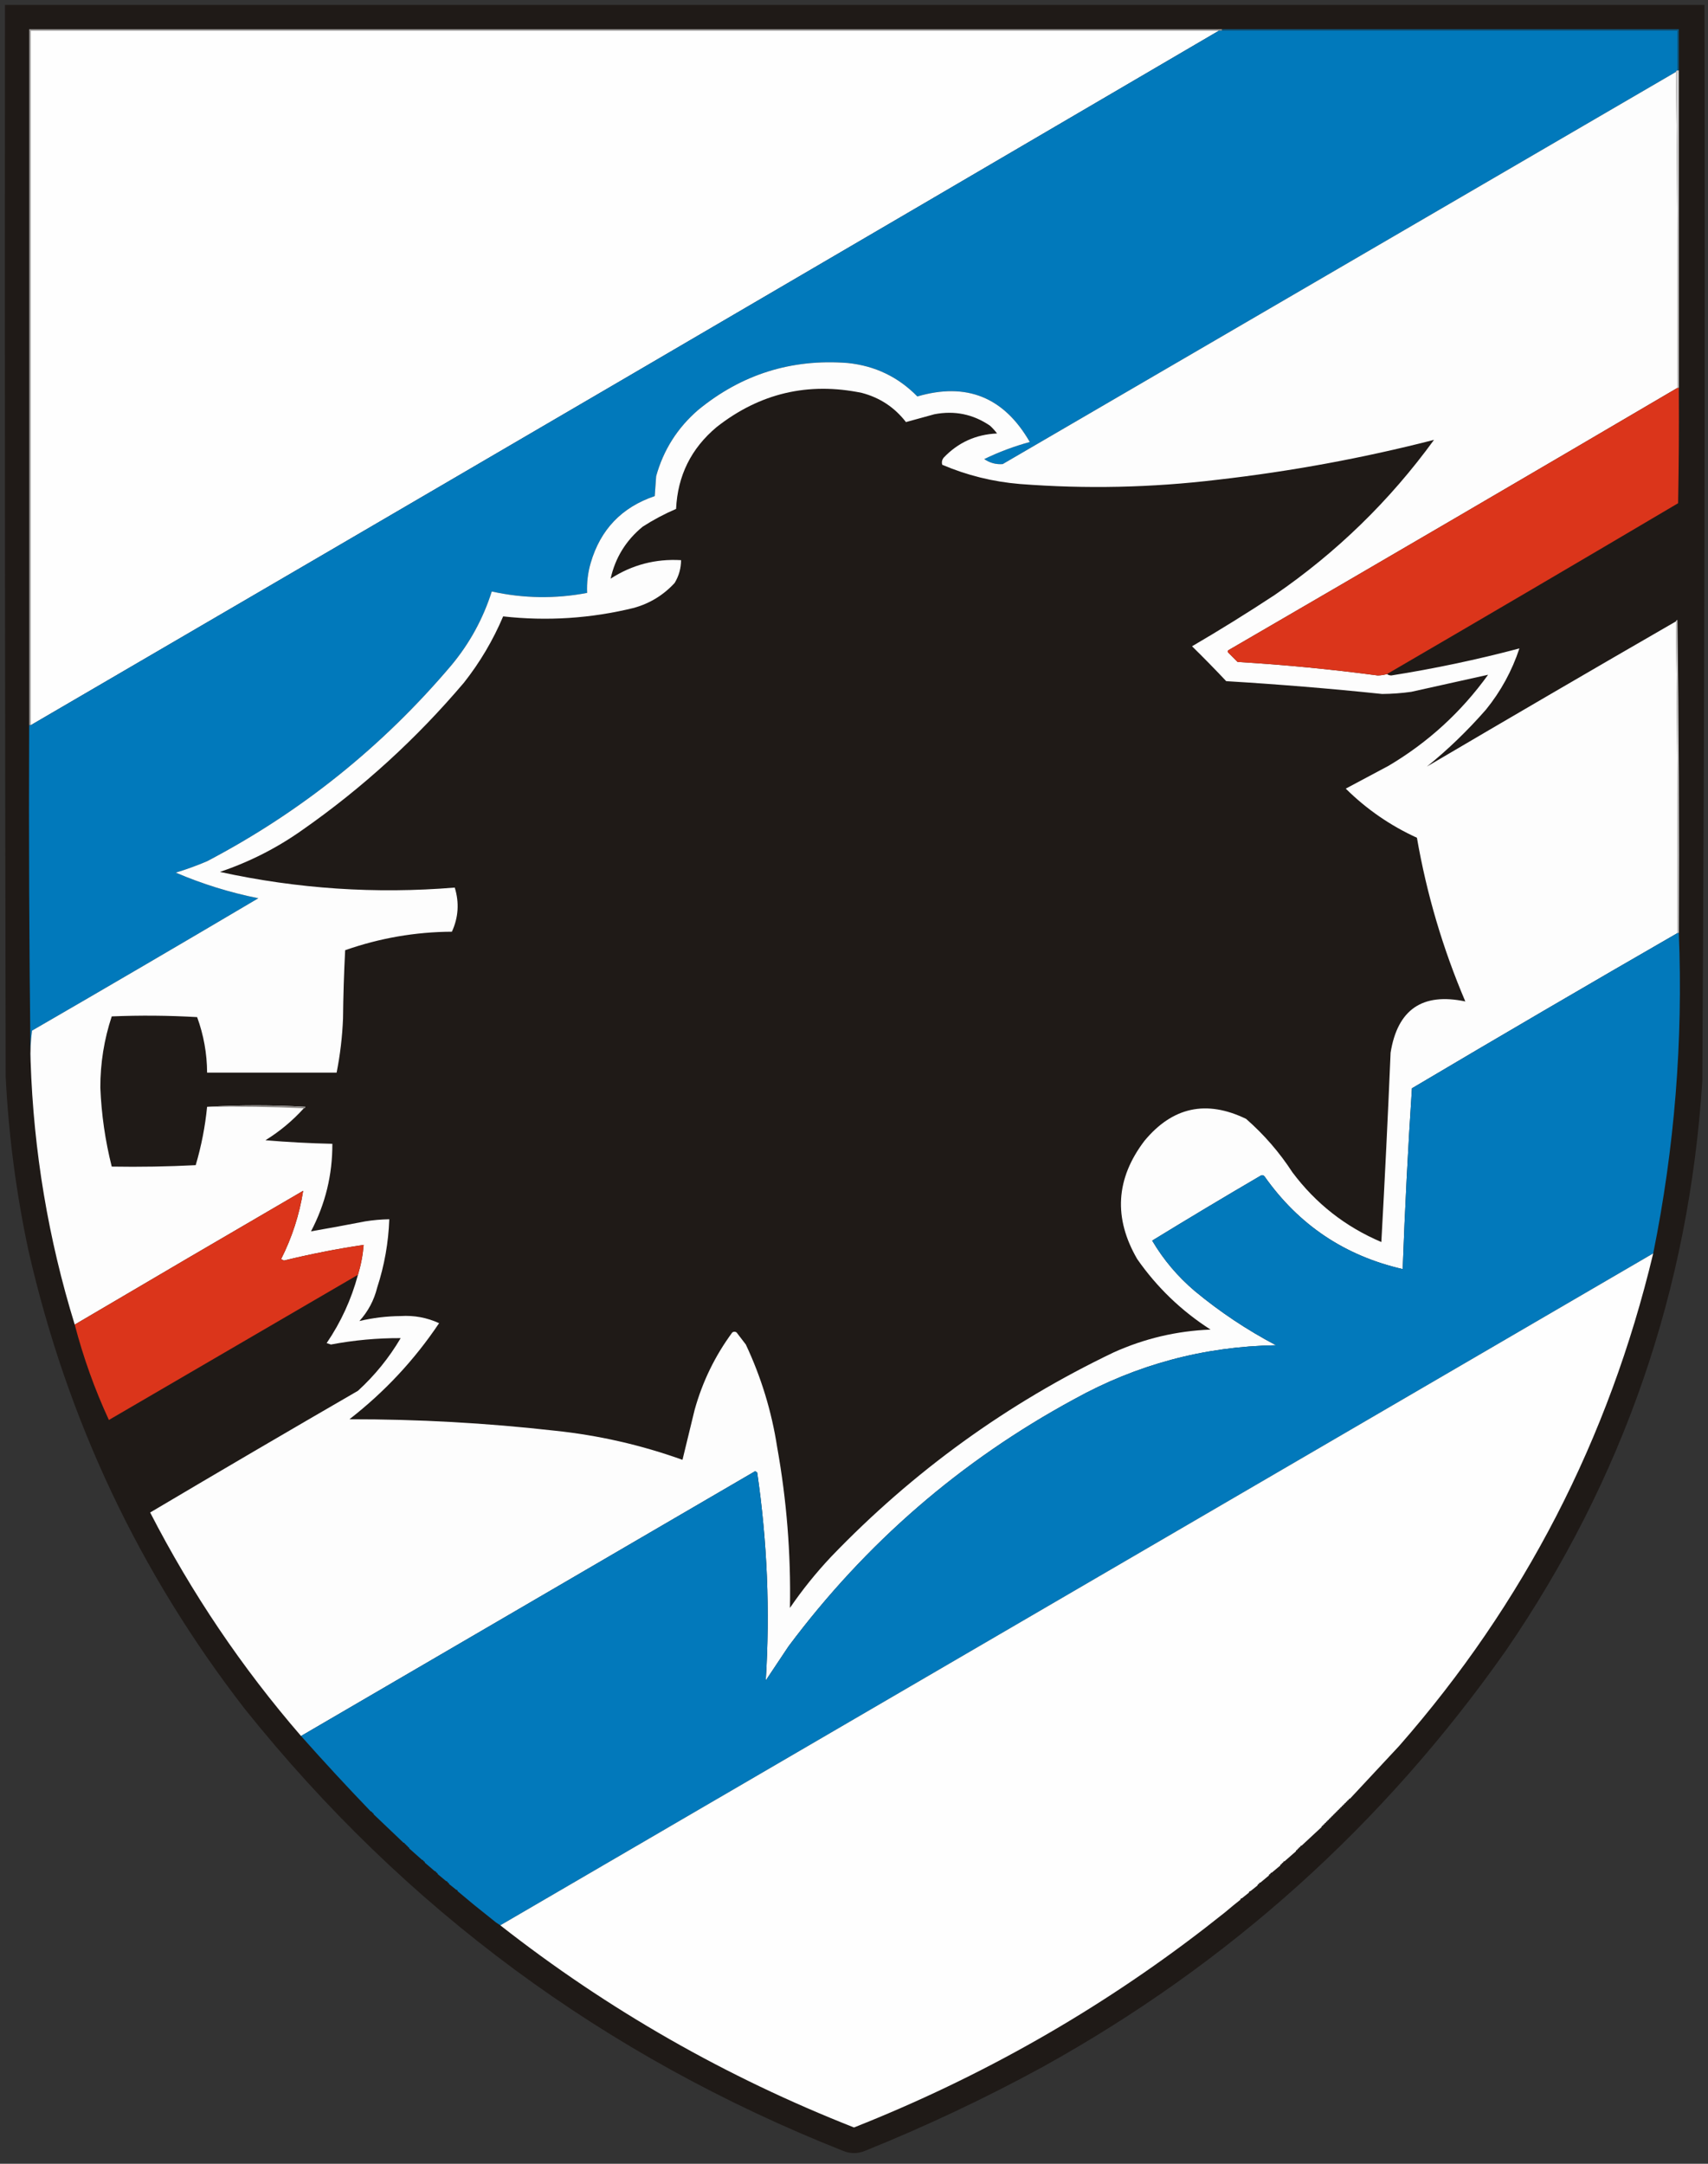 <?xml version="1.0" encoding="UTF-8"?>
<!DOCTYPE svg PUBLIC "-//W3C//DTD SVG 1.1//EN" "http://www.w3.org/Graphics/SVG/1.1/DTD/svg11.dtd">
<svg xmlns="http://www.w3.org/2000/svg" version="1.1" width="1200px" height="1520px" style="shape-rendering:geometricPrecision; text-rendering:geometricPrecision; image-rendering:optimizeQuality; fill-rule:evenodd; clip-rule:evenodd" xmlns:xlink="http://www.w3.org/1999/xlink">
<rect width="100%" height="100%" fill="#333333" stroke="none"/>
<g><path style="opacity:0.988" fill="#1f1a17" d="M 3.5,3.5 C 401.5,3.5 799.5,3.5 1197.5,3.5C 1197.97,255.507 1197.47,507.507 1196,759.5C 1186.58,905.775 1140.58,1039.11 1058,1159.5C 971.756,1282.09 863.256,1379.59 732.5,1452C 691.983,1474.09 650.316,1493.76 607.5,1511C 602.5,1513 597.5,1513 592.5,1511C 424.735,1444.57 284.568,1341.07 172,1200.5C 97.814,1104.77 47.147,997.439 20,878.5C 11.387,838.264 6.054,797.598 4,756.5C 3.5,505.5 3.333,254.5 3.5,3.5 Z"/></g>
<g><path style="opacity:1" fill="#0b5882" d="M 858.5,21.5 C 858.5,21.167 858.5,20.833 858.5,20.5C 965.5,20.5 1072.5,20.5 1179.5,20.5C 1179.5,30.167 1179.5,39.833 1179.5,49.5C 1179.17,49.5 1178.83,49.5 1178.5,49.5C 1178.5,40.167 1178.5,30.833 1178.5,21.5C 1071.83,21.5 965.167,21.5 858.5,21.5 Z"/></g>
<g><path style="opacity:1" fill="#9e9c9b" d="M 858.5,20.5 C 858.5,20.833 858.5,21.167 858.5,21.5C 857.833,21.5 857.167,21.5 856.5,21.5C 578.167,21.5 299.833,21.5 21.5,21.5C 21.5,184.167 21.5,346.833 21.5,509.5C 21.167,509.5 20.833,509.5 20.5,509.5C 20.5,346.5 20.5,183.5 20.5,20.5C 299.833,20.5 579.167,20.5 858.5,20.5 Z"/></g>
<g><path style="opacity:1" fill="#fefefe" d="M 856.5,21.5 C 578.366,184.404 300.033,347.071 21.5,509.5C 21.5,346.833 21.5,184.167 21.5,21.5C 299.833,21.5 578.167,21.5 856.5,21.5 Z"/></g>
<g><path style="opacity:1" fill="#0179bb" d="M 856.5,21.5 C 857.167,21.5 857.833,21.5 858.5,21.5C 965.167,21.5 1071.83,21.5 1178.5,21.5C 1178.5,30.833 1178.5,40.167 1178.5,49.5C 1177.83,49.5 1177.5,49.833 1177.5,50.5C 1019.89,142.31 862.222,234.143 704.5,326C 699.797,326.379 695.463,325.213 691.5,322.5C 701.801,317.511 712.468,313.511 723.5,310.5C 705.417,279.036 679.083,268.369 644.5,278.5C 631.078,264.791 614.745,256.957 595.5,255C 556.017,251.957 521.017,262.957 490.5,288C 475.978,300.549 466.144,316.049 461,334.5C 460.667,339.167 460.333,343.833 460,348.5C 436.844,356.323 421.844,371.99 415,395.5C 413.012,402.361 412.178,409.361 412.5,416.5C 390.105,420.767 367.772,420.434 345.5,415.5C 339.388,434.726 329.888,452.059 317,467.5C 268.643,524.545 211.476,570.379 145.5,605C 138.32,608.06 130.986,610.727 123.5,613C 142.177,621.003 161.51,627.003 181.5,631C 128.664,662.252 75.664,693.252 22.5,724C 21.52,731.079 21.187,738.245 21.5,745.5C 20.501,667.002 20.167,588.335 20.5,509.5C 20.833,509.5 21.167,509.5 21.5,509.5C 300.033,347.071 578.366,184.404 856.5,21.5 Z"/></g>
<g><path style="opacity:1" fill="#d0cfd0" d="M 1177.5,50.5 C 1177.5,49.833 1177.83,49.5 1178.5,49.5C 1178.83,49.5 1179.17,49.5 1179.5,49.5C 1179.5,123.833 1179.5,198.167 1179.5,272.5C 1179.17,272.5 1178.83,272.5 1178.5,272.5C 1178.83,198.331 1178.5,124.331 1177.5,50.5 Z"/></g>
<g><path style="opacity:1" fill="#fdfdfd" d="M 1177.5,50.5 C 1178.5,124.331 1178.83,198.331 1178.5,272.5C 1073.69,334.074 968.692,395.407 863.5,456.5C 862.479,457.002 862.312,457.668 863,458.5C 865.167,460.667 867.333,462.833 869.5,465C 902.457,466.982 935.29,470.149 968,474.5C 970.255,474.434 972.422,474.101 974.5,473.5C 975.274,474.147 976.274,474.48 977.5,474.5C 1007.83,469.7 1037.83,463.367 1067.5,455.5C 1062.28,471.275 1054.45,485.608 1044,498.5C 1030.9,513.448 1017.07,526.781 1002.5,538.5C 1060.7,504.236 1119.03,470.236 1177.5,436.5C 1178.5,509.331 1178.83,582.331 1178.5,655.5C 1116.11,691.443 1053.95,727.777 992,764.5C 989.212,806.78 987.046,849.113 985.5,891.5C 944.86,882.187 912.526,860.52 888.5,826.5C 887.635,825.417 886.635,825.251 885.5,826C 859.965,840.93 834.632,856.096 809.5,871.5C 817.434,884.946 827.434,896.779 839.5,907C 857.14,921.628 876.14,934.295 896.5,945C 845.994,945.836 798.661,958.502 754.5,983C 675.108,1026.04 608.275,1083.87 554,1156.5C 548.667,1164.5 543.333,1172.5 538,1180.5C 541.058,1131.66 539.058,1082.99 532,1034.5C 531.586,1034.04 531.086,1033.71 530.5,1033.5C 424.149,1095.53 317.816,1157.53 211.5,1219.5C 169.987,1171.52 134.653,1119.18 105.5,1062.5C 154.002,1033.75 202.669,1005.25 251.5,977C 263.395,966.115 273.395,953.782 281.5,940C 265.052,939.93 248.718,941.43 232.5,944.5C 231.5,944.167 230.5,943.833 229.5,943.5C 239.539,928.754 246.873,912.754 251.5,895.5C 253.583,888.674 254.916,881.674 255.5,874.5C 236.675,877.304 218.009,880.971 199.5,885.5C 198.833,885.167 198.167,884.833 197.5,884.5C 205.197,869.245 210.363,853.245 213,836.5C 159.355,867.734 105.855,899.067 52.5,930.5C 33.935,870.36 23.601,808.693 21.5,745.5C 21.187,738.245 21.52,731.079 22.5,724C 75.664,693.252 128.664,662.252 181.5,631C 161.51,627.003 142.177,621.003 123.5,613C 130.986,610.727 138.32,608.06 145.5,605C 211.476,570.379 268.643,524.545 317,467.5C 329.888,452.059 339.388,434.726 345.5,415.5C 367.772,420.434 390.105,420.767 412.5,416.5C 412.178,409.361 413.012,402.361 415,395.5C 421.844,371.99 436.844,356.323 460,348.5C 460.333,343.833 460.667,339.167 461,334.5C 466.144,316.049 475.978,300.549 490.5,288C 521.017,262.957 556.017,251.957 595.5,255C 614.745,256.957 631.078,264.791 644.5,278.5C 679.083,268.369 705.417,279.036 723.5,310.5C 712.468,313.511 701.801,317.511 691.5,322.5C 695.463,325.213 699.797,326.379 704.5,326C 862.222,234.143 1019.89,142.31 1177.5,50.5 Z"/></g>
<g><path style="opacity:1" fill="#1f1a17" d="M 213.5,778.5 C 214.043,778.44 214.376,778.107 214.5,777.5C 191.337,776.171 168.337,776.171 145.5,777.5C 144.131,791.409 141.465,805.076 137.5,818.5C 117.845,819.5 98.178,819.833 78.5,819.5C 73.911,801.29 71.244,782.79 70.5,764C 70.475,746.859 73.141,730.192 78.5,714C 98.508,713.167 118.508,713.334 138.5,714.5C 143.1,727.103 145.434,740.103 145.5,753.5C 175.833,753.5 206.167,753.5 236.5,753.5C 238.987,740.967 240.487,728.301 241,715.5C 241.167,699.49 241.667,683.49 242.5,667.5C 266.729,658.99 291.729,654.656 317.5,654.5C 322.087,644.452 322.753,634.119 319.5,623.5C 263.921,628.074 208.921,624.407 154.5,612.5C 175.335,605.469 194.668,595.636 212.5,583C 254.68,553.496 292.514,518.996 326,479.5C 337.223,465.263 346.389,449.763 353.5,433C 384.491,436.457 415.158,434.457 445.5,427C 456.69,423.826 466.19,417.993 474,409.5C 476.98,404.552 478.48,399.218 478.5,393.5C 460.55,392.446 444.05,396.779 429,406.5C 432.274,391.796 439.774,379.63 451.5,370C 458.968,365.182 466.802,361.015 475,357.5C 476.093,334.147 485.593,314.98 503.5,300C 533.796,276.208 567.796,268.208 605.5,276C 618.172,279.333 628.505,286.167 636.5,296.5C 643.161,294.668 649.828,292.835 656.5,291C 670.675,288.284 683.675,290.951 695.5,299C 697.351,300.684 699.018,302.517 700.5,304.5C 685.66,305.172 673.16,310.839 663,321.5C 661.813,323.044 661.48,324.711 662,326.5C 679.406,333.916 697.573,338.416 716.5,340C 762.922,343.58 809.255,342.58 855.5,337C 906.922,331.137 957.589,321.804 1007.5,309C 976.376,351.792 939.043,388.125 895.5,418C 876.502,430.501 857.169,442.501 837.5,454C 845.681,462.014 853.681,470.181 861.5,478.5C 898.073,480.7 934.573,483.7 971,487.5C 977.868,487.452 984.702,486.952 991.5,486C 1009.58,481.991 1027.58,477.991 1045.5,474C 1026.62,500.213 1003.29,521.546 975.5,538C 965.5,543.333 955.5,548.667 945.5,554C 960.13,568.465 976.796,579.965 995.5,588.5C 1002.38,628.15 1013.72,666.483 1029.5,703.5C 999.366,697.141 981.866,709.141 977,739.5C 975.127,783.848 972.96,828.181 970.5,872.5C 945.284,861.802 924.45,845.469 908,823.5C 898.918,809.518 888.085,797.018 875.5,786C 847.557,772.445 823.723,777.612 804,801.5C 783.893,828.002 782.227,855.669 799,884.5C 812.867,904.365 830.033,920.865 850.5,934C 826.807,934.923 804.141,940.256 782.5,950C 707.69,985.8 641.523,1033.63 584,1093.5C 573.373,1104.77 563.707,1116.77 555,1129.5C 555.697,1091.53 552.697,1053.86 546,1016.5C 542.11,991.402 534.776,967.402 524,944.5C 521.833,941.667 519.667,938.833 517.5,936C 516.5,935.333 515.5,935.333 514.5,936C 502.352,952.466 493.518,970.632 488,990.5C 485.164,1002.2 482.33,1013.86 479.5,1025.5C 450.356,1015.04 420.356,1008.2 389.5,1005C 341.655,999.601 293.655,996.935 245.5,997C 270.185,977.82 291.185,955.32 308.5,929.5C 299.953,925.575 290.953,923.908 281.5,924.5C 271.627,924.593 261.961,925.76 252.5,928C 258.62,921.262 262.787,913.429 265,904.5C 270.088,888.893 272.922,872.893 273.5,856.5C 267.802,856.596 262.135,857.096 256.5,858C 243.781,860.478 231.114,862.812 218.5,865C 228.599,845.768 233.599,825.268 233.5,803.5C 217.81,803.156 202.143,802.322 186.5,801C 196.567,794.766 205.567,787.266 213.5,778.5 Z"/></g>
<g><path style="opacity:1" fill="#db351b" d="M 1178.5,272.5 C 1178.83,272.5 1179.17,272.5 1179.5,272.5C 1179.67,299.502 1179.5,326.502 1179,353.5C 1110.95,393.727 1042.78,433.727 974.5,473.5C 972.422,474.101 970.255,474.434 968,474.5C 935.29,470.149 902.457,466.982 869.5,465C 867.333,462.833 865.167,460.667 863,458.5C 862.312,457.668 862.479,457.002 863.5,456.5C 968.692,395.407 1073.69,334.074 1178.5,272.5 Z"/></g>
<g><path style="opacity:1" fill="#d0cfcf" d="M 1177.5,436.5 C 1177.56,435.957 1177.89,435.624 1178.5,435.5C 1179.5,508.83 1179.83,582.164 1179.5,655.5C 1179.17,655.5 1178.83,655.5 1178.5,655.5C 1178.83,582.331 1178.5,509.331 1177.5,436.5 Z"/></g>
<g><path style="opacity:1" fill="#0279bb" d="M 1178.5,655.5 C 1178.83,655.5 1179.17,655.5 1179.5,655.5C 1182.52,731.284 1176.52,806.284 1161.5,880.5C 891.5,1037.83 621.5,1195.17 351.5,1352.5C 350.5,1351.83 349.5,1351.17 348.5,1350.5C 346.858,1349.2 345.191,1347.86 343.5,1346.5C 341.858,1345.2 340.191,1343.86 338.5,1342.5C 336.858,1341.2 335.191,1339.86 333.5,1338.5C 331.525,1336.86 329.525,1335.2 327.5,1333.5C 325.525,1331.86 323.525,1330.2 321.5,1328.5C 321.5,1327.83 321.167,1327.5 320.5,1327.5C 318.858,1326.2 317.191,1324.86 315.5,1323.5C 315.5,1322.83 315.167,1322.5 314.5,1322.5C 314.5,1321.83 314.167,1321.5 313.5,1321.5C 311.525,1319.86 309.525,1318.2 307.5,1316.5C 307.5,1315.83 307.167,1315.5 306.5,1315.5C 306.5,1314.83 306.167,1314.5 305.5,1314.5C 303.192,1312.53 300.858,1310.53 298.5,1308.5C 298.5,1307.83 298.167,1307.5 297.5,1307.5C 297.5,1306.83 297.167,1306.5 296.5,1306.5C 293.526,1303.86 290.526,1301.2 287.5,1298.5C 287.5,1297.83 287.167,1297.5 286.5,1297.5C 286.5,1296.83 286.167,1296.5 285.5,1296.5C 285.5,1295.83 285.167,1295.5 284.5,1295.5C 284.5,1294.83 284.167,1294.5 283.5,1294.5C 276.526,1287.86 269.526,1281.19 262.5,1274.5C 262.5,1273.83 262.167,1273.5 261.5,1273.5C 261.5,1272.83 261.167,1272.5 260.5,1272.5C 243.799,1255.13 227.466,1237.47 211.5,1219.5C 317.816,1157.53 424.149,1095.53 530.5,1033.5C 531.086,1033.71 531.586,1034.04 532,1034.5C 539.058,1082.99 541.058,1131.66 538,1180.5C 543.333,1172.5 548.667,1164.5 554,1156.5C 608.275,1083.87 675.108,1026.04 754.5,983C 798.661,958.502 845.994,945.836 896.5,945C 876.14,934.295 857.14,921.628 839.5,907C 827.434,896.779 817.434,884.946 809.5,871.5C 834.632,856.096 859.965,840.93 885.5,826C 886.635,825.251 887.635,825.417 888.5,826.5C 912.526,860.52 944.86,882.187 985.5,891.5C 987.046,849.113 989.212,806.78 992,764.5C 1053.95,727.777 1116.11,691.443 1178.5,655.5 Z"/></g>
<g><path style="opacity:1" fill="#888583" d="M 145.5,777.5 C 168.337,776.171 191.337,776.171 214.5,777.5C 214.376,778.107 214.043,778.44 213.5,778.5C 191.006,777.503 168.339,777.169 145.5,777.5 Z"/></g>
<g><path style="opacity:1" fill="#db351b" d="M 251.5,895.5 C 193.184,929.472 134.851,963.472 76.5,997.5C 66.548,975.984 58.548,953.651 52.5,930.5C 105.855,899.067 159.355,867.734 213,836.5C 210.363,853.245 205.197,869.245 197.5,884.5C 198.167,884.833 198.833,885.167 199.5,885.5C 218.009,880.971 236.675,877.304 255.5,874.5C 254.916,881.674 253.583,888.674 251.5,895.5 Z"/></g>
<g><path style="opacity:0.999" fill="#fefefe" d="M 1161.5,880.5 C 1130.29,1011 1070.79,1126.33 983,1226.5C 971.493,1238.87 959.993,1251.2 948.5,1263.5C 947.833,1263.5 947.5,1263.83 947.5,1264.5C 946.833,1264.5 946.5,1264.83 946.5,1265.5C 945.833,1265.5 945.5,1265.83 945.5,1266.5C 944.833,1266.5 944.5,1266.83 944.5,1267.5C 943.833,1267.5 943.5,1267.83 943.5,1268.5C 942.833,1268.5 942.5,1268.83 942.5,1269.5C 941.833,1269.5 941.5,1269.83 941.5,1270.5C 940.833,1270.5 940.5,1270.83 940.5,1271.5C 939.833,1271.5 939.5,1271.83 939.5,1272.5C 938.833,1272.5 938.5,1272.83 938.5,1273.5C 937.833,1273.5 937.5,1273.83 937.5,1274.5C 936.833,1274.5 936.5,1274.83 936.5,1275.5C 935.833,1275.5 935.5,1275.83 935.5,1276.5C 934.833,1276.5 934.5,1276.83 934.5,1277.5C 933.833,1277.5 933.5,1277.83 933.5,1278.5C 932.833,1278.5 932.5,1278.83 932.5,1279.5C 931.833,1279.5 931.5,1279.83 931.5,1280.5C 930.833,1280.5 930.5,1280.83 930.5,1281.5C 929.833,1281.5 929.5,1281.83 929.5,1282.5C 928.833,1282.5 928.5,1282.83 928.5,1283.5C 923.807,1287.86 919.141,1292.19 914.5,1296.5C 913.833,1296.5 913.5,1296.83 913.5,1297.5C 912.833,1297.5 912.5,1297.83 912.5,1298.5C 911.833,1298.5 911.5,1298.83 911.5,1299.5C 910.833,1299.5 910.5,1299.83 910.5,1300.5C 907.808,1302.86 905.141,1305.2 902.5,1307.5C 901.833,1307.5 901.5,1307.83 901.5,1308.5C 900.833,1308.5 900.5,1308.83 900.5,1309.5C 899.833,1309.5 899.5,1309.83 899.5,1310.5C 897.475,1312.2 895.475,1313.86 893.5,1315.5C 892.833,1315.5 892.5,1315.83 892.5,1316.5C 891.833,1316.5 891.5,1316.83 891.5,1317.5C 889.475,1319.2 887.475,1320.86 885.5,1322.5C 884.833,1322.5 884.5,1322.83 884.5,1323.5C 883.833,1323.5 883.5,1323.83 883.5,1324.5C 881.809,1325.86 880.142,1327.2 878.5,1328.5C 877.833,1328.5 877.5,1328.83 877.5,1329.5C 875.809,1330.86 874.142,1332.2 872.5,1333.5C 871.833,1333.5 871.5,1333.83 871.5,1334.5C 869.809,1335.86 868.142,1337.2 866.5,1338.5C 864.475,1340.2 862.475,1341.86 860.5,1343.5C 855.809,1347.2 851.142,1350.86 846.5,1354.5C 771.287,1412.55 689.121,1459.21 600,1494.5C 509.836,1459.03 427.002,1411.7 351.5,1352.5C 621.5,1195.17 891.5,1037.83 1161.5,880.5 Z"/></g>
</svg>
